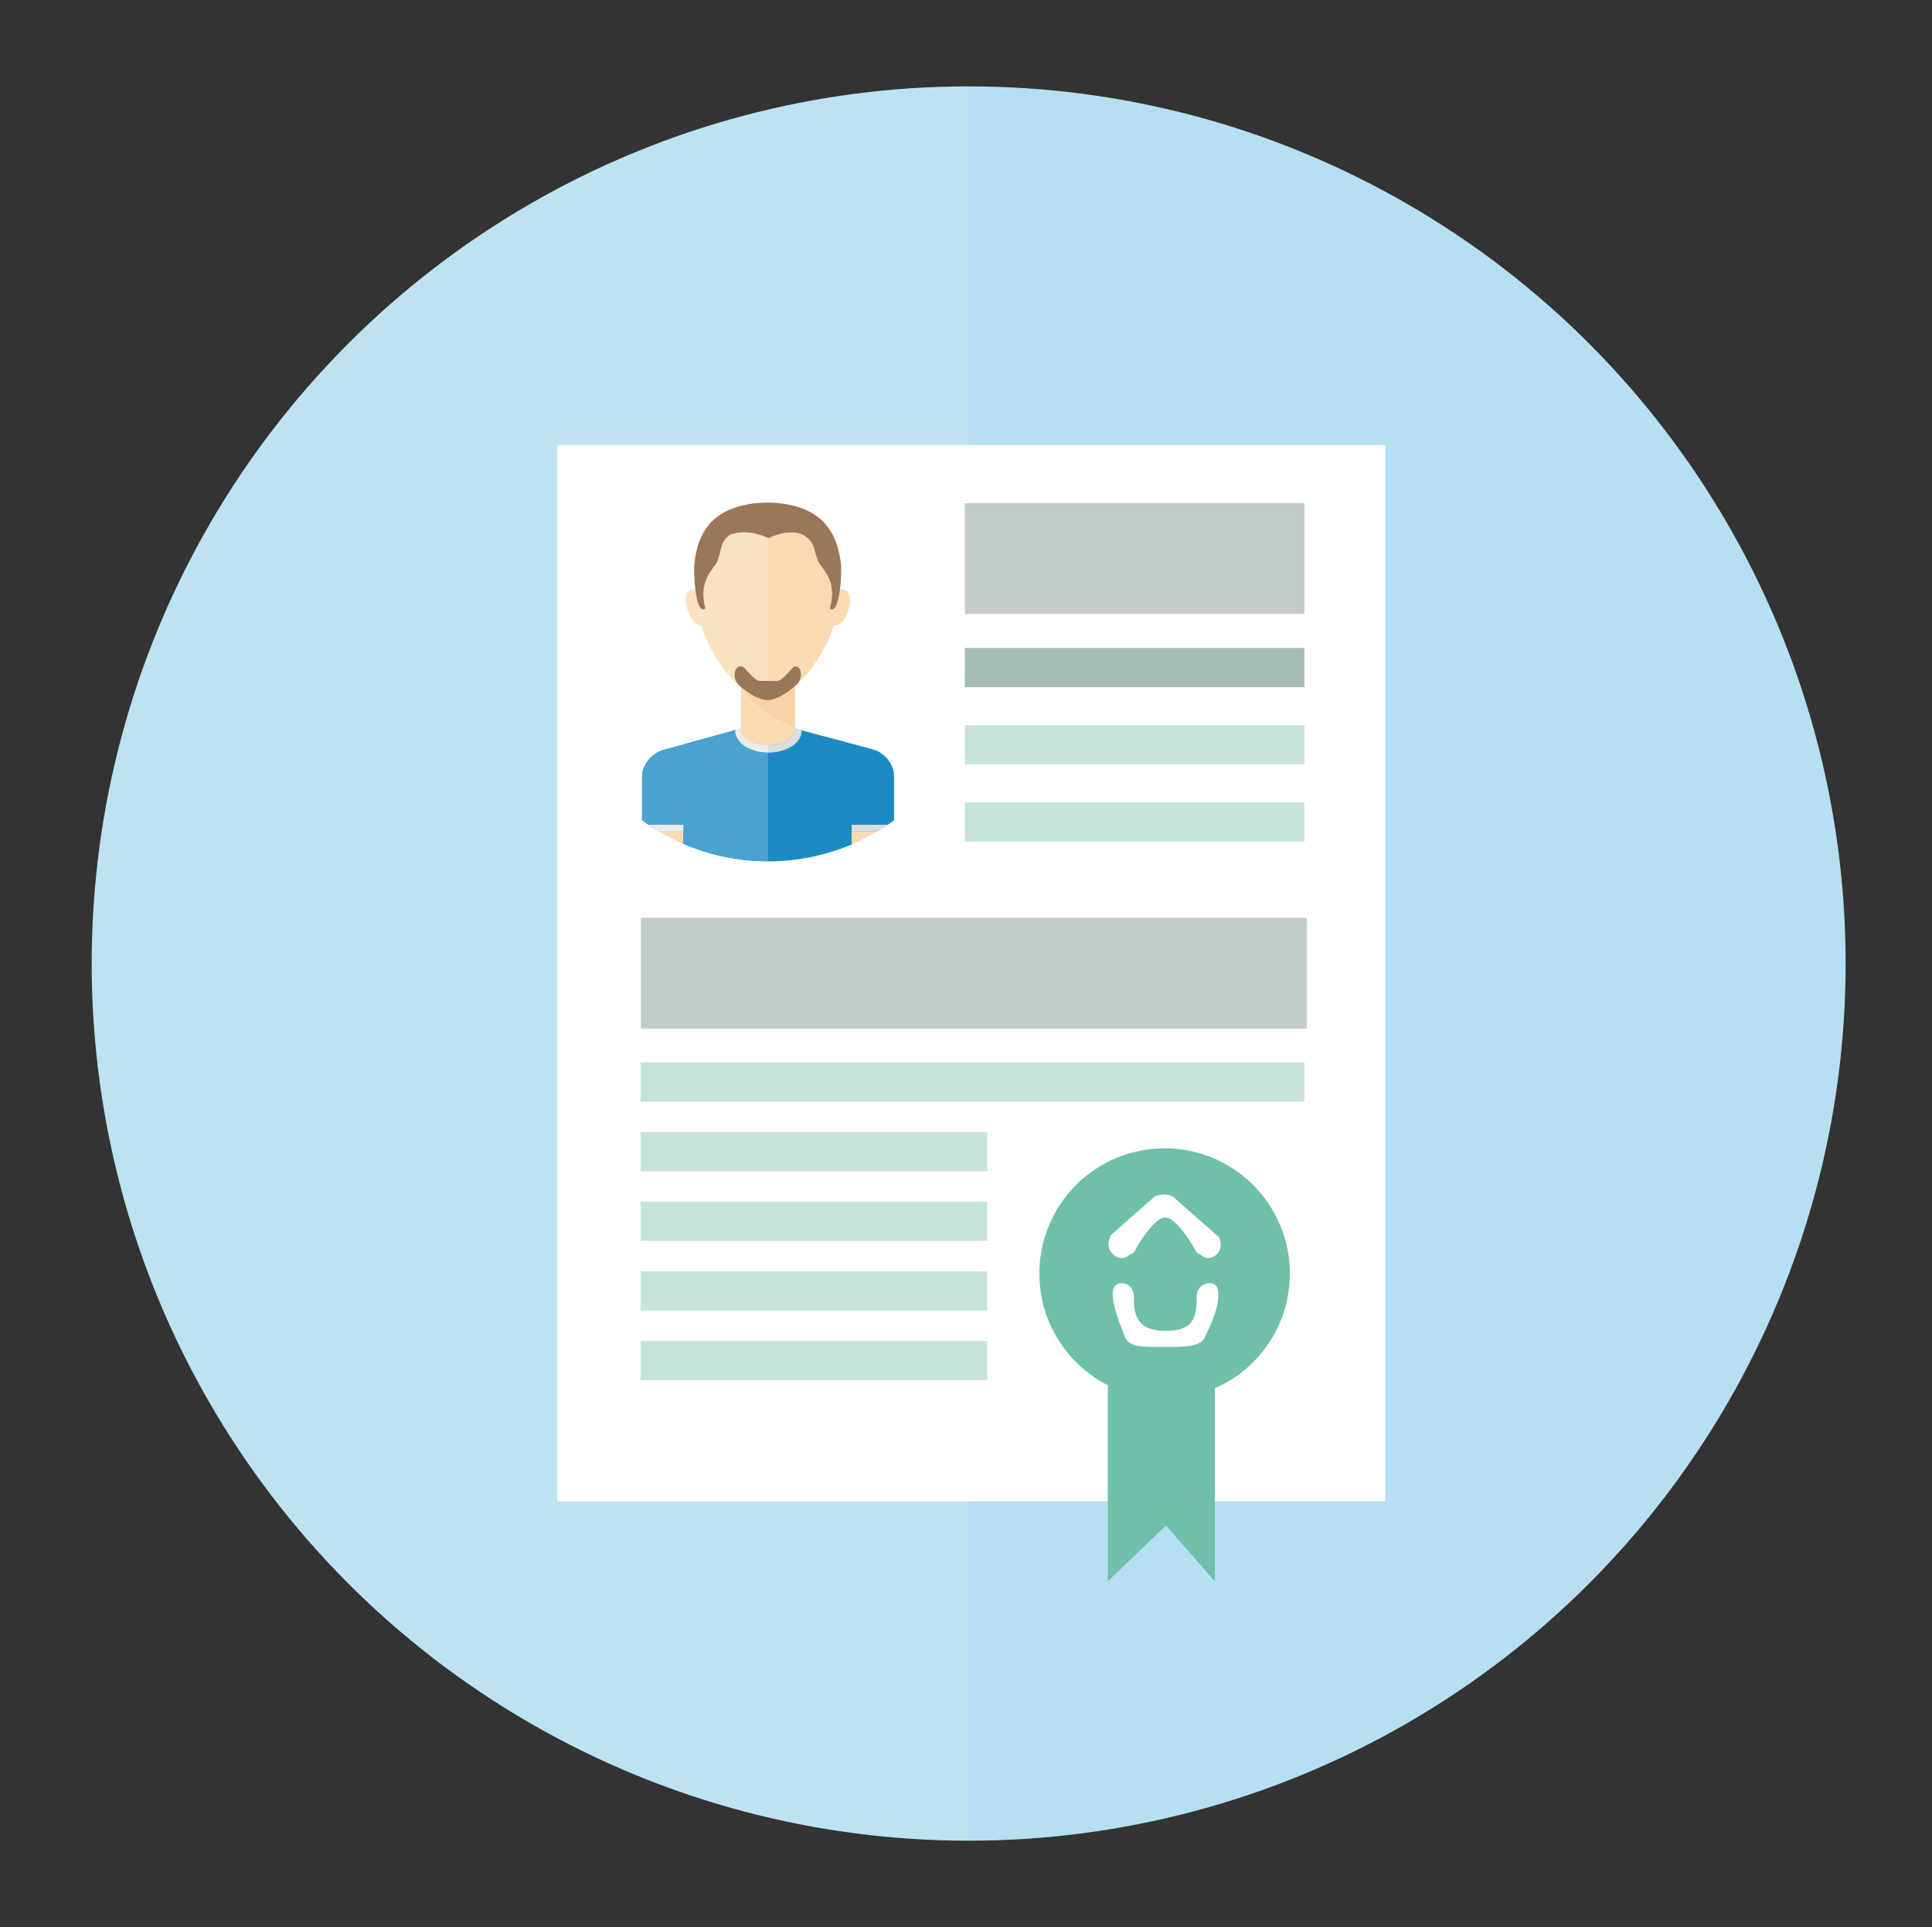 <svg id="curriculum" xmlns="http://www.w3.org/2000/svg" width="180.5" height="180" viewBox="0 0 180.5 180"><rect x="0" y="0" width="180.5" height="180" fill="#333333" stroke="none"/><style><![CDATA[
	.st0{fill:#49A2D0;}
	.st1{fill:#E39D8E;}
	.st2{display:inline;fill:#1C8BC4;}
	.st3{fill:#B6E0F2;}
	.st4{fill:#1C8BC4;}
	.st5{fill:#EBEBEB;}
	.st6{display:inline;fill:#C5C3C4;}
	.st7{display:inline;fill:#FADBAF;}
	.st8{display:inline;fill:#FBD2A5;}
	.st9{opacity:0.1;fill:#FFFFFF;enable-background:new    ;}
	.st10{fill:#C4CCCA;}
	.st11{fill:#C5C3C4;}
	.st12{display:inline;fill:#9A7758;}
	.st13{fill:#C6E3DB;}
	.st14{fill:#FADBAF;}
	.st15{fill:#FBD2A5;}
	.st16{fill:#FBE2BF;}
	.st17{fill:#FFFFFF;}
	.st18{fill:none;}
	.st19{fill:#9A7758;}
	.st20{display:inline;}
	.st21{display:inline;fill:none;}
	.st22{fill:#6EC0AB;}
	.st23{display:inline;fill:#DDDDDD;}
	.st24{display:none;}
	.st25{fill:#A5BBB5;}
	.st26{fill:#DDDDDD;}
]]>


#medalla {
	animation: rotate 2s infinite linear;
	-webkit-animation: rotate 2s infinite linear;
	-moz-animation: rotate 2s infinite linear;
	-o-animation: rotate 2s infinite linear;
	-ms-animation: rotate 2s infinite linear;
}

@keyframes rotate {
	0% {
		-webkit-transform: rotate(0deg);
	}
	50% {
		-webkit-transform: rotate(2deg);
	}
	100% {
		-webkit-transform: rotate(0deg);
	}
}


</style>

<g id="container-tres"><circle class="st3" cx="90.5" cy="90" r="81.932"/><path class="st9" d="M8.568 90c0 45.25 36.683 81.932 81.932 81.932V8.068C45.25 8.068 8.568 44.75 8.568 90z"/></g><g id="curriculum_2_"><g id="curriculum_1_"><path class="st17" d="M52.074 41.575h77.35v98.65h-77.35z"/><path class="st10" d="M90.142 47h31.728v10.35H90.142zM59.876 85.726h62.218v10.35H59.876z"/><path class="st25" d="M90.142 60.523h31.728v3.666H90.142z"/><path class="st13" d="M90.142 67.736h31.728v3.666H90.142zM90.142 74.947h31.728v3.665H90.142zM59.848 99.237h62.024v3.666H59.848zM59.848 105.742h32.385v3.664H59.848zM59.848 112.246h32.385v3.665H59.848zM59.848 118.753h32.385v3.663H59.848zM59.848 125.256h32.385v3.664H59.848z"/><path class="st24 st20 st1" d="M80.752 106.037c.25-1.003.568-1.875.914-2.682.346-.807.717-1.542 1.126-2.268.41-.727.86-1.438 1.383-2.17.524-.734 1.124-1.49 1.87-2.27.126-.13.267-.288.453-.458.096-.09.19-.18.302-.283.11-.1.233-.203.365-.314.533-.447 1.263-1.007 2.342-1.6.47-.24.98-.507 1.555-.713.282-.12.586-.206.89-.313.31-.088.627-.188.96-.256.33-.082.67-.134 1.02-.2.352-.04.71-.094 1.072-.113.725-.05 1.484-.056 2.25.02 1.526.142 3.087.535 4.524 1.214 1.437.67 2.754 1.59 3.83 2.654 1.08 1.063 1.938 2.263 2.544 3.43.62 1.175.99 2.32 1.213 3.298.224.98.29 1.796.323 2.357.007.285.013.503.02.653-.007.147-.007.227-.007.227s0 .064-.005.19c-.004.125 0 .31-.026.55-.01.118-.022.25-.032.395-.013.145-.038.3-.056.47-.01.084-.023.17-.033.262-.02.09-.036.182-.052.276-.034.188-.063.39-.115.6-.183.838-.49 1.82-.977 2.862-.245.518-.526 1.05-.872 1.573-.163.27-.358.524-.543.792-.2.252-.398.52-.62.77-.218.255-.458.498-.697.746-.246.237-.497.48-.765.7-.535.454-1.105.888-1.722 1.26-.612.374-1.254.705-1.926.986-.67.278-1.363.498-2.063.668s-1.405.277-2.106.33c-.35.033-.702.034-1.047.044-.17 0-.344-.01-.514-.01-.17 0-.34-.013-.51-.03-1.348-.087-2.604-.388-3.69-.778-1.547-.568-2.69-1.284-3.537-1.907-.838-.642-1.396-1.185-1.76-1.572-.746-.777-1.347-1.534-1.867-2.27-.523-.728-.976-1.442-1.385-2.17-.408-.723-.78-1.462-1.126-2.27-.334-.806-.65-1.68-.902-2.68-.248 1-.37 1.97-.387 2.92-.018.953.073 1.89.282 2.833.212.945.55 1.896 1.05 2.865.5.964 1.17 1.948 2.072 2.912.44.482 1.122 1.152 2.153 1.938 1.035.772 2.437 1.655 4.34 2.354 1.346.48 2.89.85 4.544.962.207.02.416.032.626.035.21 0 .42.012.63.012.427-.013.855-.016 1.283-.056.86-.068 1.733-.197 2.596-.41.858-.21 1.715-.478 2.536-.825.824-.348 1.617-.757 2.37-1.217.754-.46 1.455-.988 2.11-1.546.33-.275.637-.57.937-.864.295-.303.585-.602.85-.915.27-.305.514-.634.763-.946.23-.325.463-.642.663-.97.427-.644.773-1.304 1.074-1.937.596-1.275.974-2.49 1.192-3.525.065-.252.102-.505.145-.736.022-.115.042-.23.06-.342.016-.107.03-.217.042-.317.025-.208.054-.4.07-.574.012-.18.024-.342.032-.49.03-.292.03-.516.033-.667l.008-.235.005-.28c-.003-.183-.013-.45-.02-.797-.04-.69-.122-1.69-.395-2.9-.27-1.2-.73-2.61-1.486-4.054-.747-1.446-1.797-2.91-3.123-4.22-1.32-1.316-2.943-2.442-4.707-3.27-1.77-.838-3.692-1.324-5.57-1.496-.94-.094-1.863-.087-2.76-.025-.45.03-.887.092-1.318.146-.426.077-.85.144-1.253.247-.41.084-.798.206-1.185.313-.375.13-.746.24-1.096.385-.705.266-1.333.582-1.912.884-1.328.73-2.22 1.425-2.875 1.973-.163.14-.31.27-.446.388-.13.128-.253.242-.366.353-.226.21-.4.403-.553.565-.904.968-1.574 1.948-2.074 2.918-.503.966-.84 1.916-1.05 2.86-.208.943-.3 1.88-.285 2.832.023.948.146 1.916.394 2.92z"/><path class="st24 st20 st1" d="M87.025 104.552c1.095 1.754 2.037 3.2 3.135 4.626.55.714 1.133 1.422 1.803 2.16.33.374.683.75 1.057 1.14.188.194.382.392.584.594.102.102.207.21.31.317.21.202.423.405.64.618.2.193.418.404 1.19 1.155.25-.096.538-.203 1.32-.502.303-.11.636-.236 1.325-.5.1-.335.2-.686.325-1.095.06-.203.114-.438.203-.662.05-.12.106-.255.17-.404.05-.127.113-.27.18-.433.07-.16.16-.335.243-.517l.267-.558c.09-.186.197-.372.29-.548.19-.357.355-.685.492-.913.136-.23.223-.373.223-.373l.19-.316c.122-.195.28-.473.475-.778.2-.3.422-.636.634-.957.217-.327.42-.644.605-.898.262-.364.506-.71.742-1.04.114-.166.232-.326.343-.483.118-.152.23-.303.342-.447.445-.577.846-1.095 1.192-1.55.73-.892 1.268-1.547 1.64-1.998.095-.113.187-.226.276-.34.095-.105.187-.216.275-.32.18-.22.358-.426.528-.632.34-.413.652-.81.955-1.2.3-.39.583-.768.867-1.13.277-.37.54-.732.792-1.1.256-.372.504-.736.74-1.11.247-.37.498-.74.74-1.12.492-.77.984-1.575 1.52-2.463-.88.533-1.69 1.032-2.462 1.53-.382.255-.76.503-1.126.764-.362.266-.72.54-1.072.82-.36.286-.71.576-1.07.883-.356.308-.72.628-1.078.983s-.724.73-1.106 1.127c-.184.2-.376.406-.575.616l-.296.326c-.097.112-.19.228-.294.345-.382.464-.95 1.137-1.707 2.064-.37.473-.782 1.012-1.252 1.613-.11.153-.235.307-.358.468-.116.165-.238.334-.365.508-.244.346-.506.71-.777 1.095-.198.264-.415.603-.645.95l-.666 1.025c-.207.325-.375.628-.505.84l-.204.342-.243.406c-.146.25-.333.61-.55.998-.1.195-.22.395-.323.604l-.3.627c-.097.202-.194.395-.275.58-.08.19-.15.36-.21.507-.05.116-.094.226-.136.322l.002-.002h.004c.002 0 .002.003.002.004v.004h-.002c-.104-.094-.205-.19-.307-.282-.206-.192-.413-.38-.61-.563-.405-.364-.792-.7-1.177-1.02-.76-.643-1.487-1.205-2.22-1.73-1.445-1.05-2.923-1.94-4.71-2.978z"/><g class="st24"><path class="st21" d="M72.248 69.616c-.103.013-.212.014-.317.02.106-.006.214-.007.318-.02z"/><path class="st21" d="M71.747 39.796c-11.138 0-20.17 9.11-20.17 20.347 0 6.8 3.316 12.8 8.395 16.497V72.594c0-1.08.885-2.2 1.975-2.502l2.004-.555 1.264-.35.375-.104 3.613-1v-.003c0-.068.006-.133.022-.198v.198h-.007.007v-3.86l-.046-.043c-.028-.024-.053-.048-.082-.072l-.06-.046-.012-.018c-.163-.144-.323-.3-.487-.465-.013-.015-.027-.025-.04-.038l-.03-.03-.01-.014c-.29-.3-.572-.634-.845-.993l-.02-.023c-.278-.367-.545-.76-.795-1.18 0-.004-.005-.01-.006-.012-.25-.422-.485-.87-.695-1.337l-.01-.01c-.21-.47-.397-.96-.553-1.47-.002 0-.002-.006-.003-.01-.18-.035-.343-.1-.484-.187-.363-.225-.597-.624-.76-1.134-.032-.095-.067-.176-.092-.28-.19-.775-.15-1.323.11-1.594.144-.15.356-.206.63-.182h.005c-.12-.96-.137-2.03-.08-2.528.432-3.662 2.498-4.978 5.067-5.436.173-.033.347-.056.525-.076.308-.036.626-.053.95-.06.116-.002.236-.004.357-.004.384 0 .758.02 1.126.06.178.02.356.045.527.076 2.6.457 4.638 1.78 5.125 5.438.063.502.046 1.577-.08 2.54.835-.13 1.132.525.83 1.767-.225.908-.645 1.5-1.422 1.616-.625 1.997-1.725 3.715-2.878 4.944l-.038.042c-.165.174-.33.325-.498.478-.013.013-.022.034-.035.046-.027.023-.054.04-.08.066-.027.022-.05.05-.076.073v3.873c.002.028.002.054.002.082l3.466.928.377.1 1.446.387 1.983.533c1.095.293 1.982 1.406 1.982 2.484v4.13c5.077-3.697 8.393-9.7 8.393-16.497.003-11.24-9.027-20.35-20.168-20.35zM74.27 68.08z"/><path class="st7" d="M61.582 77.7c.725.428 1.464.824 2.244 1.16V77.7h-2.244zM79.562 78.908c.816-.348 1.593-.762 2.35-1.21h-2.35v1.21zM71.736 69.646h.01c.064 0 .123-.007.185-.01.104-.005.213-.007.315-.02 1.152-.146 2.02-.778 2.02-1.534-.004 0-3.312-1.173-4.957-3.79l-.027-.023c-.02-.017-.04-.035-.06-.05v3.86h-.006l-.013.003c.01.864 1.14 1.563 2.536 1.563zM74.27 68.08h-.002z"/><path class="st2" d="M71.747 69.648c.17 0 .336-.01.5-.032-.102.013-.21.014-.316.02-.06.003-.12.01-.183.012zM81.542 70.025l-1.983-.533-1.448-.386-.378-.1-3.466-.93.603.163c.002.027.002.053.002.08 0 1.1-1.384 1.996-3.09 1.996l-.035-.003v10.175h-.053l.053.002c2.772 0 5.41-.565 7.815-1.584v-1.83h3.364c.205-.14.4-.293.6-.44v-4.13c0-1.075-.887-2.187-1.984-2.48z"/><path class="st8" d="M73.622 64.634c-.146.102-.282.18-.422.266-.094.055-.184.118-.273.166-.152.078-.293.13-.436.183-.067.027-.142.066-.208.085-.192.057-.373.086-.536.087v.004h-.034c-.15 0-.308-.027-.476-.068-.03-.006-.057-.01-.087-.02-.025-.005-.05-.016-.072-.022-.184-.057-.375-.135-.575-.232-.035-.016-.07-.038-.103-.056-.124-.066-.25-.14-.38-.222-.037-.026-.08-.05-.117-.076-.195-.132-.393-.273-.595-.44 1.645 2.617 4.953 3.79 4.958 3.79v-3.955c-.114.1-.23.177-.34.268-.1.08-.204.168-.304.24z"/><path class="st7" d="M69.205 68.086l.013-.005h.007v-.197c-.013.065-.022.13-.022.198v.004s.002 0 .002.002zM74.268 68.08v-.082.082zM72.493 65.25c.143-.053.284-.105.435-.184-.15.078-.292.13-.435.183zM72.283 65.334c-.192.056-.37.084-.536.087.165 0 .344-.03.536-.086zM70.024 64.807c-.04-.024-.08-.05-.12-.076.04.026.08.05.12.077zM64.293 57.14c.165.51.396.91.76 1.133-.363-.224-.595-.624-.76-1.134zM73.2 64.9c.14-.085.28-.164.422-.266-.145.102-.282.18-.422.266zM71.182 65.347c-.013-.003-.02-.002-.032-.005.03.008.057.013.09.02-.018-.006-.04-.012-.058-.015zM74.268 64.125l.074-.073c-.14.125-.277.23-.416.34.114-.09.226-.166.342-.267zM77.52 56.875c.59-2.292-.206-3.14-.98-4.215-.315-.437-.395-1.332-.648-1.803-.88-1.63-2.94-1.112-4.093-.57-.02.007-.007.012 0 .012-.007 0-.02-.006 0-.014l-.052-.02v13.368h.834c.525-.016 1.34-1.15 1.525-1.284.262-.193.598-.008.695.39.09.38-.06.91-.34 1.2.167-.153.332-.305.497-.48l.038-.04c1.155-1.23 2.256-2.948 2.877-4.945.778-.117 1.198-.71 1.422-1.615.305-1.243.006-1.896-.828-1.768-.15 1.152-.45 2.137-.95 1.783zM67.617 62.503l-.02-.022c.007.007.012.016.02.023zM65.538 58.46l.003.01-.002-.01zM68.47 63.508l.03.03c.014.013.03.023.04.038l-.08-.08c.006.002.006.008.01.012zM66.802 61.3c0-.004-.005-.01-.006-.012 0 .004.004.008.006.01zM66.1 59.95c-.004-.004-.008-.007-.008-.012.004.005.004.008.007.013zM69.178 64.175c.018.013.03.03.046.042.02.018.038.035.06.05-.036-.027-.073-.06-.106-.092zM64.94 55.084c-.27-.026-.48.033-.626.182.144-.15.357-.208.627-.182z"/><path class="st6" d="M66.092 59.938c-.21-.47-.396-.958-.552-1.468.156.51.343 1 .552 1.468zM69.098 64.104c.028.025.054.05.08.072l-.045-.044c-.013-.01-.023-.02-.035-.028zM65.054 58.273c.14.09.303.152.484.188-.182-.035-.343-.097-.484-.187zM64.947 55.084h-.006.007zM68.54 63.576c.163.165.323.32.486.465-.01-.008-.02-.024-.033-.036-.15-.138-.302-.274-.454-.428zM64.314 55.264c-.26.27-.303.82-.113 1.595.028.102.064.185.095.277-.03-.094-.067-.177-.094-.278-.19-.776-.145-1.324.114-1.596zM68.46 63.495c-.288-.303-.57-.632-.843-.993.273.358.556.692.842.993zM67.597 62.48c-.276-.368-.543-.762-.795-1.182.252.42.515.814.795 1.18zM66.795 61.288c-.25-.422-.487-.87-.696-1.337.21.467.445.915.695 1.338z"/><path class="st7" d="M69.31 64.292c.085.07.17.125.26.19-.145-.11-.292-.22-.438-.348.016.012.032.03.044.043.035.03.07.065.105.094.014.006.022.016.03.022z"/><path class="st6" d="M69.31 64.292c.085.07.17.125.26.19-.145-.11-.292-.22-.438-.348.016.012.032.03.044.043.035.03.07.065.105.094.014.006.022.016.03.022z"/><path class="st8" d="M70.94 65.26c-.135-.048-.272-.098-.415-.167-.004-.003-.01-.004-.02-.008.198.1.39.175.575.232-.044-.01-.095-.038-.14-.057z"/><path class="st6" d="M70.94 65.26c-.135-.048-.272-.098-.415-.167-.004-.003-.01-.004-.02-.008.198.1.39.175.575.232-.044-.01-.095-.038-.14-.057z"/><path class="st8" d="M71.715 65.427c-.15 0-.308-.027-.476-.068.166.04.326.067.475.067z"/><path class="st6" d="M71.715 65.427c-.15 0-.308-.027-.476-.068.166.04.326.067.475.067z"/><path class="st8" d="M69.86 64.697c-.096-.065-.194-.143-.29-.217-.088-.065-.174-.12-.26-.19.202.167.4.308.595.44-.014-.01-.03-.023-.046-.033z"/><path class="st6" d="M69.86 64.697c-.096-.065-.194-.143-.29-.217-.088-.065-.174-.12-.26-.19.202.167.4.308.595.44-.014-.01-.03-.023-.046-.033z"/><path class="st8" d="M71.747 65.42c-.01.002-.025.007-.035.007h.035v-.006z"/><path class="st6" d="M71.747 65.42c-.01.002-.025.007-.035.007h.035v-.006z"/><path class="st8" d="M70.403 65.03c-.046-.026-.1-.062-.146-.09-.08-.043-.154-.08-.233-.133.13.083.257.156.38.222z"/><path class="st6" d="M70.403 65.03c-.046-.026-.1-.062-.146-.09-.08-.043-.154-.08-.233-.133.13.083.257.156.38.222z"/><path class="st7" d="M68.646 62.804c.003-.02.01-.042.018-.065.1-.402.485-.59.782-.398.21.135 1.03 1.274 1.54 1.29h.762v-13.37c-1.54-.668-2.7-.605-3.49-.312-.39.236-.68.56-.824.998-.146.45-.278 1.376-.568 1.76-.736.985-1.528 2.02-.982 4.17-.5.355-.79-.64-.936-1.795h-.006c-.273-.026-.486.032-.628.182-.26.27-.305.82-.11 1.595.025.1.06.186.09.278.166.508.397.91.76 1.134.142.09.304.152.485.188.002 0 .002.005.002.01.155.507.343.998.552 1.468l.01.012c.21.468.443.916.695 1.337 0 .003.004.008.006.01.25.42.517.814.796 1.182.004.007.01.014.02.022.27.36.554.69.843.993l.08.08c.15.155.304.29.453.428-.28-.29-.446-.817-.352-1.2z"/><path class="st6" d="M68.646 62.804c.003-.02.01-.042.018-.065.1-.402.485-.59.782-.398.21.135 1.03 1.274 1.54 1.29h.762v-13.37c-1.54-.668-2.7-.605-3.49-.312-.39.236-.68.56-.824.998-.146.45-.278 1.376-.568 1.76-.736.985-1.528 2.02-.982 4.17-.5.355-.79-.64-.936-1.795h-.006c-.273-.026-.486.032-.628.182-.26.27-.305.82-.11 1.595.025.1.06.186.09.278.166.508.397.91.76 1.134.142.09.304.152.485.188.002 0 .002.005.002.01.155.507.343.998.552 1.468l.01.012c.21.468.443.916.695 1.337 0 .003.004.008.006.01.25.42.517.814.796 1.182.004.007.01.014.02.022.27.36.554.69.843.993l.08.08c.15.155.304.29.453.428-.28-.29-.446-.817-.352-1.2z"/><path class="st7" d="M71.715 65.427c-.167 0-.346-.034-.533-.083l.058.015c.166.04.326.067.475.067z"/><path class="st6" d="M71.715 65.427c-.167 0-.346-.034-.533-.083l.058.015c.166.04.326.067.475.067z"/><path class="st7" d="M71.747 65.42c-.01 0-.025.007-.035.007.01 0 .025-.004.035-.006z"/><path class="st6" d="M71.747 65.42c-.01 0-.025.007-.035.007.01 0 .025-.004.035-.006z"/><path class="st7" d="M70.024 64.807c.08.053.154.09.233.133-.13-.075-.262-.15-.398-.243.015.01.03.023.045.034.04.026.08.053.12.077z"/><path class="st6" d="M70.024 64.807c.08.053.154.09.233.133-.13-.075-.262-.15-.398-.243.015.01.03.023.045.034.04.026.08.053.12.077z"/><path class="st7" d="M70.525 65.093c.143.07.28.12.415.167-.135-.047-.272-.096-.415-.167z"/><path class="st6" d="M70.525 65.093c.143.07.28.12.415.167-.135-.047-.272-.096-.415-.167z"/><path class="st12" d="M65.886 56.877c-.55-2.148.243-3.183.98-4.167.29-.387.422-1.313.568-1.76.143-.44.435-.762.82-.998.794-.29 1.956-.356 3.493.313.018.008.034.014.052.02 1.15-.54 3.21-1.06 4.09.572.255.473.334 1.367.648 1.803.775 1.076 1.57 1.924.982 4.215.5.355.8-.632.95-1.783.123-.963.142-2.04.075-2.54-.487-3.654-2.524-4.978-5.12-5.437-.174-.03-.354-.056-.53-.076-.37-.042-.742-.06-1.124-.06-.12 0-.24 0-.357.004-.324.005-.64.023-.95.06-.177.02-.353.044-.526.075-2.566.456-4.634 1.773-5.067 5.435-.057.498-.038 1.566.08 2.528.143 1.156.437 2.152.936 1.794z"/><path class="st21" d="M71.798 50.3c-.006 0-.02-.006 0-.014"/><path class="st12" d="M69.57 64.48c.096.073.194.15.29.217.135.092.267.168.397.243.046.028.1.063.146.09.033.017.07.04.103.055l.02.008c.142.07.278.12.414.167.045.017.096.044.14.057.023.006.048.017.072.023.01 0 .02 0 .03.004.187.05.368.083.533.083.01 0 .024-.006.033-.006.167-.002.344-.03.536-.086.067-.02.14-.06.21-.087.142-.052.283-.104.436-.183.09-.048.18-.11.273-.166.14-.085.276-.164.422-.267.1-.07.203-.158.305-.238.14-.11.276-.216.416-.34.028-.026.054-.043.083-.068.013-.013.02-.033.032-.046.28-.29.433-.82.34-1.2-.094-.398-.43-.582-.694-.39-.184.136-.998 1.27-1.523 1.285H70.99c-.512-.016-1.332-1.155-1.543-1.29-.3-.193-.684-.005-.784.396-.003.022-.013.043-.016.064-.094.38.073.91.35 1.2.012.01.02.027.032.036.004.006.007.012.012.017.02.017.04.03.06.046l.034.03c.142.127.29.237.433.347z"/><path class="st2" d="M61.58 77.695h2.248v.003H61.58z"/><path class="st23" d="M61.58 77.695h2.248v.003H61.58z"/><path class="st2" d="M79.562 77.7h2.35c.343-.203.687-.4 1.014-.622h-3.364v.62z"/><path class="st23" d="M79.562 77.7h2.35c.343-.203.687-.4 1.014-.622h-3.364v.62zM72.248 69.616c1.152-.146 2.02-.778 2.02-1.537.002.756-.868 1.39-2.02 1.536z"/><path class="st7" d="M74.27 68.08c-.003.757-.87 1.39-2.02 1.535 1.15-.145 2.02-.78 2.02-1.535z"/><path class="st23" d="M74.27 68.08c-.003.757-.87 1.39-2.02 1.535 1.15-.145 2.02-.78 2.02-1.535z"/><path class="st2" d="M72.248 69.616c-.165.02-.33.03-.5.032v.667c.012 0 .024.003.034.003 1.71 0 3.09-.894 3.09-1.997v-.08l-.604-.16c.002.756-.868 1.39-2.02 1.536z"/><path class="st23" d="M72.248 69.616c-.165.02-.33.03-.5.032v.667c.012 0 .024.003.034.003 1.71 0 3.09-.894 3.09-1.997v-.08l-.604-.16c.002.756-.868 1.39-2.02 1.536z"/><path class="st8" d="M74.268 68.08v.003z"/><path class="st23" d="M74.268 68.08v.003z"/><path class="st6" d="M71.736 69.648c-1.396 0-2.527-.7-2.534-1.563.006.863 1.138 1.563 2.534 1.563z"/><path class="st6" d="M61.947 70.094l2.004-.556 1.264-.348.375-.104 3.105-.86.505-.14h.003v-.003l-3.614 1-.376.104-1.263.35-2.003.557c-1.09.3-1.975 1.42-1.975 2.5v.002c0-1.08.885-2.2 1.975-2.502z"/><path class="st2" d="M71.733 69.648h.014-.01c-1.397 0-2.528-.7-2.535-1.563H69.2c.008.863 1.138 1.563 2.533 1.563z"/><path class="st6" d="M71.733 69.648h.014-.01c-1.397 0-2.528-.7-2.535-1.563H69.2c.008.863 1.138 1.563 2.533 1.563z"/><path class="st2" d="M71.747 70.315c-1.688-.014-3.053-.9-3.053-1.994 0-.03 0-.062.002-.095l-3.106.86-.376.105-1.26.348-2.004.556c-1.09.304-1.976 1.42-1.976 2.502v4.044c.198.146.394.298.598.438h3.256v1.778c2.415 1.044 5.074 1.624 7.87 1.632h.05V70.315z"/><path class="st6" d="M71.747 70.315c-1.688-.014-3.053-.9-3.053-1.994 0-.03 0-.062.002-.095l-3.106.86-.376.105-1.26.348-2.004.556c-1.09.304-1.976 1.42-1.976 2.502v4.044c.198.146.394.298.598.438h3.256v1.778c2.415 1.044 5.074 1.624 7.87 1.632h.05V70.315z"/><path class="st7" d="M69.202 68.086c.006.862 1.138 1.563 2.535 1.563h.01v-.002h-.01c-1.395 0-2.526-.7-2.532-1.56l-.003-.002z"/><path class="st6" d="M69.202 68.086c.006.862 1.138 1.563 2.535 1.563h.01v-.002h-.01c-1.395 0-2.526-.7-2.532-1.56l-.003-.002z"/><path class="st2" d="M63.826 77.078H60.57c.325.22.668.418 1.01.618h2.246v-.618z"/><path class="st23" d="M63.826 77.078H60.57c.325.22.668.418 1.01.618h2.246v-.618z"/><path class="st6" d="M63.826 77.078H60.57c.325.22.668.418 1.01.618h2.246v-.618z"/><path class="st23" d="M68.698 68.227l.504-.14z"/><path class="st6" d="M68.698 68.227l.504-.14z"/><path class="st2" d="M71.733 69.648c-1.395 0-2.528-.7-2.534-1.56l-.506.137v.096c0 1.094 1.363 1.98 3.05 1.995v-.667h-.01z"/><path class="st23" d="M71.733 69.648c-1.395 0-2.528-.7-2.534-1.56l-.506.137v.096c0 1.094 1.363 1.98 3.05 1.995v-.667h-.01z"/><path class="st6" d="M71.733 69.648c-1.395 0-2.528-.7-2.534-1.56l-.506.137v.096c0 1.094 1.363 1.98 3.05 1.995v-.667h-.01z"/></g><path class="st18" d="M72.25 69.582c-.1.01-.205.014-.313.02.108-.006.215-.007.314-.02z"/><path class="st18" d="M71.757 39.773c-11.135 0-20.164 9.107-20.164 20.342 0 6.796 3.316 12.795 8.39 16.49V72.56c0-1.08.883-2.197 1.975-2.5l2.004-.557 1.26-.348.377-.104 3.61-.998v-.005c0-.068.007-.13.022-.198v.197l-.005.002.005-.003V64.19c-.015-.013-.03-.03-.046-.043-.03-.024-.054-.046-.08-.07l-.058-.047c-.006-.003-.008-.01-.013-.015-.164-.146-.325-.3-.487-.466-.012-.016-.025-.026-.038-.037-.01-.012-.02-.02-.028-.033-.006-.003-.01-.01-.013-.012-.287-.3-.57-.633-.845-.99-.004-.01-.01-.017-.018-.027-.277-.364-.542-.757-.795-1.178l-.007-.014c-.25-.42-.485-.868-.697-1.336l-.003-.012c-.213-.47-.4-.958-.556-1.466v-.01c-.185-.036-.344-.1-.483-.19-.362-.22-.597-.62-.762-1.132-.028-.094-.068-.178-.092-.28-.19-.772-.15-1.324.114-1.594.143-.147.355-.206.625-.182h.006c-.12-.96-.136-2.03-.076-2.526.43-3.662 2.494-4.978 5.064-5.434.17-.033.346-.057.524-.077.31-.037.625-.054.947-.06.12-.005.237-.007.357-.007.383 0 .76.02 1.126.063.177.02.355.046.53.075 2.6.458 4.632 1.78 5.12 5.436.065.5.045 1.577-.075 2.54.832-.128 1.13.526.822 1.765-.222.908-.643 1.5-1.418 1.616-.626 1.997-1.724 3.716-2.878 4.94-.01.014-.03.03-.038.042-.167.172-.33.324-.5.476-.01.017-.02.034-.034.047-.027.025-.052.042-.08.068-.024.02-.05.048-.075.072v3.87c.003.03.003.055.003.083l3.465.927.376.1 1.444.387 1.983.532c1.095.29 1.98 1.402 1.98 2.48v4.13c5.074-3.694 8.39-9.694 8.39-16.49 0-11.23-9.026-20.337-20.16-20.337zM74.276 68.047z"/><path class="st14" d="M61.595 77.663c.722.427 1.464.823 2.24 1.158v-1.157h-2.24zM79.565 78.872c.815-.347 1.593-.764 2.348-1.21h-2.348v1.21zM71.744 69.613h.013c.063 0 .12-.008.18-.01.11-.005.215-.01.318-.02 1.148-.146 2.018-.778 2.018-1.532-.003 0-3.31-1.174-4.953-3.79-.01-.006-.018-.016-.026-.02-.02-.018-.04-.033-.062-.05v3.858l-.005.002-.016.003c.008.86 1.14 1.56 2.534 1.56zM74.276 68.047h-.003z"/><path class="st4" d="M71.757 69.614c.17 0 .336-.01.495-.03-.1.014-.206.016-.314.02-.063 0-.12.01-.18.01zM81.545 69.993l-1.98-.53-1.447-.387-.378-.1-3.464-.928.603.164c.002.024.002.054.002.08 0 1.1-1.384 1.995-3.09 1.995h-.036v10.168H71.7c.02 0 .036.003.057.003 2.77 0 5.407-.565 7.81-1.583v-1.83h3.364c.206-.14.4-.292.6-.438V72.48c0-1.083-.888-2.195-1.985-2.487z"/><path class="st15" d="M73.63 64.6c-.145.104-.28.183-.42.27-.093.054-.186.116-.273.165-.15.08-.292.13-.435.182-.068.028-.143.068-.21.088-.19.055-.37.084-.535.087v.004h-.035c-.15 0-.308-.027-.476-.066-.03-.006-.057-.01-.085-.02-.024-.006-.047-.016-.072-.022-.18-.057-.375-.135-.57-.232-.036-.018-.07-.038-.105-.058-.124-.063-.25-.137-.38-.22l-.116-.076c-.198-.133-.394-.274-.593-.44 1.642 2.614 4.948 3.787 4.955 3.79v-3.954c-.116.1-.228.177-.34.265-.108.077-.21.167-.31.238z"/><path class="st14" d="M69.21 68.055l.017-.004h.005v-.2c-.015.067-.02.13-.02.2v.004zM74.273 68.047c.003-.028 0-.052 0-.08v.08zM72.5 65.216c.142-.054.284-.104.433-.183-.15.08-.29.13-.433.183zM72.29 65.305c-.19.055-.37.083-.535.085.163-.003.344-.032.535-.085zM70.03 64.778l-.117-.078c.04.025.08.052.118.078zM64.305 57.113c.164.51.4.91.758 1.132-.358-.224-.595-.623-.758-1.132zM73.207 64.87c.14-.084.276-.166.422-.27-.144.104-.284.186-.423.27zM71.192 65.314c-.013 0-.022 0-.032-.003.028.01.057.014.085.022-.015-.008-.036-.015-.053-.018zM74.273 64.096c.025-.023.05-.05.076-.07-.14.122-.28.23-.418.336.115-.09.226-.166.34-.266zM77.525 56.848c.59-2.292-.203-3.14-.98-4.213-.316-.437-.395-1.332-.647-1.803-.88-1.63-2.94-1.11-4.09-.57-.02.01-.01.015 0 .015-.01 0-.02-.004 0-.015l-.052-.02v13.363h.833c.522-.015 1.336-1.15 1.52-1.28.267-.196.598-.01.696.387.092.376-.063.91-.34 1.2.166-.152.332-.305.496-.477.013-.01.028-.027.042-.04 1.153-1.23 2.253-2.946 2.877-4.943.777-.115 1.196-.71 1.42-1.615.304-1.24.01-1.895-.823-1.767-.152 1.144-.45 2.132-.952 1.778zM67.625 62.474c-.004-.008-.01-.016-.018-.024.007.006.014.016.018.024zM65.547 58.433l.003.01v-.01zM68.482 63.477c.01.01.018.02.028.033.013.01.026.02.038.035-.025-.028-.054-.052-.08-.08.005.003.008.01.014.012zM66.813 61.27c0-.004-.004-.01-.007-.014.002.005.004.01.007.013zM66.108 59.924c0-.006-.003-.012-.003-.015 0 .002.003.007.003.014zM69.187 64.146c.016.014.03.03.046.043l.062.05c-.037-.03-.07-.067-.108-.094zM64.95 55.056c-.27-.026-.482.034-.625.182.143-.148.356-.208.625-.182z"/><path class="st11" d="M66.102 59.91c-.21-.47-.396-.96-.552-1.467.156.508.343.998.552 1.466zM69.105 64.073c.027.025.056.05.08.07-.015-.013-.03-.03-.043-.042-.013-.008-.024-.017-.037-.027zM65.064 58.245c.143.088.3.153.482.19-.18-.04-.34-.102-.482-.19zM64.96 55.056h-.007.006zM68.548 63.545c.162.166.324.32.487.466-.01-.01-.02-.024-.03-.037-.153-.136-.304-.274-.457-.428zM64.325 55.238c-.26.27-.303.82-.114 1.594.028.104.064.186.095.28-.034-.096-.068-.176-.094-.28-.188-.775-.145-1.324.115-1.594zM68.47 63.465c-.29-.302-.572-.63-.847-.99.275.358.557.688.846.99zM67.607 62.45c-.277-.367-.542-.76-.795-1.18.25.42.518.813.795 1.18zM66.805 61.256c-.25-.42-.485-.87-.697-1.333.212.468.448.914.697 1.333z"/><path class="st14" d="M69.32 64.26h-.002c.087.07.17.127.26.19-.144-.11-.29-.22-.436-.348.016.014.03.03.044.043.035.03.07.065.104.093.014.007.022.017.03.022z"/><path class="st11" d="M69.32 64.26h-.002c.087.07.17.127.26.19-.144-.11-.29-.22-.436-.348.016.014.03.03.044.043.035.03.07.065.104.093.014.007.022.017.03.022z"/><path class="st15" d="M70.946 65.23c-.135-.048-.27-.098-.41-.168-.008-.004-.014-.005-.022-.01.198.1.39.175.57.234-.042-.013-.09-.04-.138-.057z"/><path class="st11" d="M70.946 65.23c-.135-.048-.27-.098-.41-.168-.008-.004-.014-.005-.022-.01.198.1.39.175.57.234-.042-.013-.09-.04-.138-.057z"/><path class="st15" d="M71.718 65.396c-.146 0-.306-.027-.473-.066.17.04.327.066.473.066z"/><path class="st11" d="M71.718 65.396c-.146 0-.306-.027-.473-.066.17.04.327.066.473.066z"/><path class="st15" d="M69.87 64.667c-.098-.068-.195-.143-.293-.218-.09-.064-.17-.12-.26-.192h.003c.2.167.396.31.593.44-.016-.01-.03-.022-.044-.03z"/><path class="st11" d="M69.87 64.667c-.098-.068-.195-.143-.293-.218-.09-.064-.17-.12-.26-.192h.003c.2.167.396.31.593.44-.016-.01-.03-.022-.044-.03z"/><path class="st15" d="M71.757 65.39c-.01 0-.024.005-.035.005h.035v-.005z"/><path class="st11" d="M71.757 65.39c-.01 0-.024.005-.035.005h.035v-.005z"/><path class="st15" d="M70.41 64.998c-.047-.023-.096-.06-.143-.088-.078-.044-.154-.08-.236-.133.13.083.258.156.38.22z"/><path class="st11" d="M70.41 64.998c-.047-.023-.096-.06-.143-.088-.078-.044-.154-.08-.236-.133.13.083.258.156.38.22z"/><path class="st14" d="M68.657 62.775c.003-.02.01-.042.016-.065.098-.402.482-.588.782-.395.21.135 1.033 1.274 1.542 1.288h.762V50.24c-1.54-.668-2.7-.605-3.493-.313-.387.237-.676.56-.822.998-.146.45-.28 1.375-.568 1.76-.736.985-1.526 2.022-.98 4.167-.5.357-.792-.64-.937-1.793h-.006c-.272-.026-.485.033-.628.18-.26.272-.303.82-.114 1.594.027.104.063.187.094.28.164.51.398.91.758 1.132.14.088.303.15.484.188v.01c.155.506.343 1 .552 1.466.003.003.003.01.006.015.21.467.442.913.695 1.333l.01.013c.248.42.515.813.79 1.182.008.007.015.017.022.024.273.36.555.69.842.99l.083.08c.15.155.3.293.454.43-.274-.29-.438-.823-.343-1.2z"/><path class="st16" d="M68.657 62.775c.003-.02.01-.042.016-.065.098-.402.482-.588.782-.395.21.135 1.033 1.274 1.542 1.288h.762V50.24c-1.54-.668-2.7-.605-3.493-.313-.387.237-.676.56-.822.998-.146.45-.28 1.375-.568 1.76-.736.985-1.526 2.022-.98 4.167-.5.357-.792-.64-.937-1.793h-.006c-.272-.026-.485.033-.628.18-.26.272-.303.82-.114 1.594.027.104.063.187.094.28.164.51.398.91.758 1.132.14.088.303.15.484.188v.01c.155.506.343 1 .552 1.466.003.003.003.01.006.015.21.467.442.913.695 1.333l.01.013c.248.42.515.813.79 1.182.008.007.015.017.022.024.273.36.555.69.842.99l.083.08c.15.155.3.293.454.43-.274-.29-.438-.823-.343-1.2z"/><path class="st14" d="M71.718 65.396c-.163 0-.342-.032-.53-.083l.057.016c.17.04.327.066.473.066z"/><path class="st11" d="M71.718 65.396c-.163 0-.342-.032-.53-.083l.057.016c.17.04.327.066.473.066z"/><path class="st14" d="M71.757 65.39c-.01 0-.024.005-.035.005.01 0 .022-.005.035-.005z"/><path class="st11" d="M71.757 65.39c-.01 0-.024.005-.035.005.01 0 .022-.005.035-.005z"/><path class="st14" d="M70.03 64.778c.08.05.158.088.235.132-.132-.073-.264-.153-.396-.242.015.01.027.022.045.034.04.023.077.05.116.076z"/><path class="st11" d="M70.03 64.778c.08.05.158.088.235.132-.132-.073-.264-.153-.396-.242.015.01.027.022.045.034.04.023.077.05.116.076z"/><path class="st14" d="M70.535 65.063c.14.07.276.12.41.167-.134-.048-.27-.098-.41-.167z"/><path class="st11" d="M70.535 65.063c.14.07.276.12.41.167-.134-.048-.27-.098-.41-.167z"/><path class="st19" d="M65.896 56.85c-.55-2.146.244-3.18.98-4.164.29-.386.42-1.313.568-1.76.143-.44.435-.763.822-1 .792-.29 1.955-.355 3.492.313l.052.02c1.15-.542 3.208-1.06 4.09.568.252.473.332 1.367.647 1.805.774 1.072 1.57 1.922.98 4.21.5.355.8-.63.95-1.78.12-.963.14-2.037.075-2.54-.49-3.655-2.524-4.976-5.12-5.434-.172-.03-.354-.056-.53-.076-.366-.042-.744-.063-1.127-.063-.12 0-.24.002-.357.007-.322.006-.64.023-.947.06-.177.02-.35.044-.523.076-2.57.456-4.634 1.772-5.064 5.434-.06.496-.042 1.564.076 2.527.144 1.157.437 2.153.936 1.796z"/><path class="st18" d="M71.807 50.275c-.01 0-.02-.004 0-.015"/><path class="st19" d="M69.577 64.45c.098.074.197.15.292.218.134.09.266.17.395.242.05.027.098.065.145.088.033.02.068.04.105.058l.02.01c.142.067.277.12.412.166.046.018.097.044.14.06.024.005.05.016.07.02.014.003.02 0 .033.005.188.048.367.083.53.083.013 0 .025-.005.037-.005.164-.005.343-.03.535-.09.068-.02.142-.058.21-.087.143-.054.285-.104.434-.182.09-.047.183-.11.273-.166.14-.083.278-.166.42-.268.103-.07.204-.16.306-.237.14-.112.276-.22.416-.34.028-.027.054-.045.08-.07.015-.012.024-.03.036-.046.278-.29.433-.823.34-1.2-.098-.398-.43-.583-.696-.39-.183.133-.996 1.27-1.52 1.283h-1.596c-.51-.015-1.33-1.155-1.542-1.288-.3-.192-.682-.003-.782.396l-.017.066c-.094.38.07.91.35 1.2.01.01.02.026.03.036.004.005.007.012.014.017.016.02.036.03.056.046l.037.028c.145.126.29.235.434.346z"/><path class="st4" d="M61.593 77.66h2.246v.005h-2.247z"/><path class="st26" d="M61.593 77.66h2.246v.005h-2.247z"/><path class="st4" d="M79.565 77.663h2.348c.343-.202.688-.4 1.015-.62h-3.363v.62z"/><path class="st26" d="M79.565 77.663h2.348c.343-.202.688-.4 1.015-.62h-3.363v.62zM72.25 69.582c1.156-.148 2.026-.778 2.026-1.537 0 .76-.87 1.39-2.025 1.537z"/><path class="st14" d="M74.276 68.047v.005c-.003.752-.87 1.384-2.02 1.532 1.15-.148 2.02-.78 2.02-1.537z"/><path class="st26" d="M74.276 68.047v.005c-.003.752-.87 1.384-2.02 1.532 1.15-.148 2.02-.78 2.02-1.537z"/><path class="st4" d="M72.25 69.582c-.158.02-.326.03-.494.03v.67l.038.002c1.707 0 3.087-.894 3.087-1.997v-.08l-.602-.162c-.002.76-.872 1.39-2.027 1.537z"/><path class="st26" d="M72.25 69.582c-.158.02-.326.03-.494.03v.67l.038.002c1.707 0 3.087-.894 3.087-1.997v-.08l-.602-.162c-.002.76-.872 1.39-2.027 1.537z"/><path class="st15" d="M74.273 68.047v.005z"/><path class="st26" d="M74.273 68.047v.005z"/><path class="st11" d="M71.744 69.614c-1.396 0-2.526-.697-2.53-1.56.004.862 1.134 1.56 2.53 1.56zM61.958 70.06l2.004-.554 1.26-.348.377-.106 3.105-.857.503-.14v.002l.003-.002-3.61.998-.377.104-1.26.346-2.005.557c-1.088.302-1.976 1.42-1.976 2.5v.003c0-1.082.888-2.2 1.976-2.503z"/><path class="st4" d="M71.74 69.616l.017-.002h-.013c-1.393 0-2.526-.697-2.53-1.56h-.002c.003.862 1.136 1.562 2.53 1.562z"/><path class="st11" d="M71.74 69.616l.017-.002h-.013c-1.393 0-2.526-.697-2.53-1.56h-.002c.003.862 1.136 1.562 2.53 1.562z"/><path class="st4" d="M71.757 70.282c-1.69-.013-3.053-.9-3.053-1.993 0-.034 0-.066.003-.097l-3.106.857-.374.104-1.262.348-2.003.556c-1.09.302-1.976 1.42-1.976 2.5V76.6c.2.146.393.3.598.438h3.254v1.779c2.415 1.04 5.072 1.625 7.863 1.63h.056V70.283z"/><path class="st0" d="M71.757 70.282c-1.69-.013-3.053-.9-3.053-1.993 0-.034 0-.066.003-.097l-3.106.857-.374.104-1.262.348-2.003.556c-1.09.302-1.976 1.42-1.976 2.5V76.6c.2.146.393.3.598.438h3.254v1.779c2.415 1.04 5.072 1.625 7.863 1.63h.056V70.283z"/><path class="st14" d="M69.21 68.055c.007.862 1.137 1.56 2.532 1.56h.013-.013c-1.39-.002-2.524-.7-2.53-1.56v-.003.003z"/><path class="st11" d="M69.21 68.055c.007.862 1.137 1.56 2.532 1.56h.013-.013c-1.39-.002-2.524-.7-2.53-1.56v-.003.003z"/><path class="st4" d="M63.836 77.04h-3.254c.327.22.67.42 1.01.62h2.244v-.62z"/><path class="st26" d="M63.836 77.04h-3.254c.327.22.67.42 1.01.62h2.244v-.62z"/><path class="st5" d="M63.836 77.04h-3.254c.327.22.67.42 1.01.62h2.244v-.62z"/><path class="st26" d="M68.704 68.193l.504-.14z"/><path class="st11" d="M68.704 68.193l.504-.14z"/><path class="st4" d="M71.74 69.616c-1.392 0-2.525-.7-2.53-1.562l-.502.14c-.003.03-.003.062-.003.096 0 1.09 1.364 1.98 3.053 1.994v-.67l-.017.002z"/><path class="st26" d="M71.74 69.616c-1.392 0-2.525-.7-2.53-1.562l-.502.14c-.003.03-.003.062-.003.096 0 1.09 1.364 1.98 3.053 1.994v-.67l-.017.002z"/><path class="st5" d="M71.74 69.616c-1.392 0-2.525-.7-2.53-1.562l-.502.14c-.003.03-.003.062-.003.096 0 1.09 1.364 1.98 3.053 1.994v-.67l-.017.002z"/></g></g>

<g id="medalla"><g id="medalla_2_"><path class="st22" d="M103.5 129v18.702l5.428-5.205 4.572 5.205V129h-10"/><circle class="st22" cx="108.805" cy="118.961" r="11.7"/></g><g id="logo_2_"><path class="st17" d="M113.728 115.427l-.007-.01c-.05-.054-4.068-3.58-4.068-3.58-.035-.037-.356-.263-.913-.263-.432 0-.93.173-.93.238v.01s-4.01 3.535-4.06 3.59l-.018.015h.01s-.183.498-.183.817c0 .666.61 1.27 1.275 1.27.412 0 .812-.453 1.028-.453h.025s1.782-3.34 2.978-3.34c1.193-.002 2.98 3.34 2.98 3.34h.01c.216 0 .578.453.988.453.667 0 1.206-.57 1.206-1.235 0-.318-.123-.85-.322-.85zM113.822 120.846c0-.573-.218-.99-.81-.99-.668 0-1.21.537-1.21 1.205 0 1.735-.104 3.257-2.895 3.257-2.835 0-2.98-1.71-2.98-3.256 0-.666-.477-1.205-1.143-1.205-.647 0-.847.51-.827 1.148.03.978.6 2.536 1.148 3.896.418 1.027 1.99.916 3.795.916 1.696 0 3.238.014 3.677-.917.64-1.352 1.245-2.71 1.245-4.054z"/></g></g></svg>